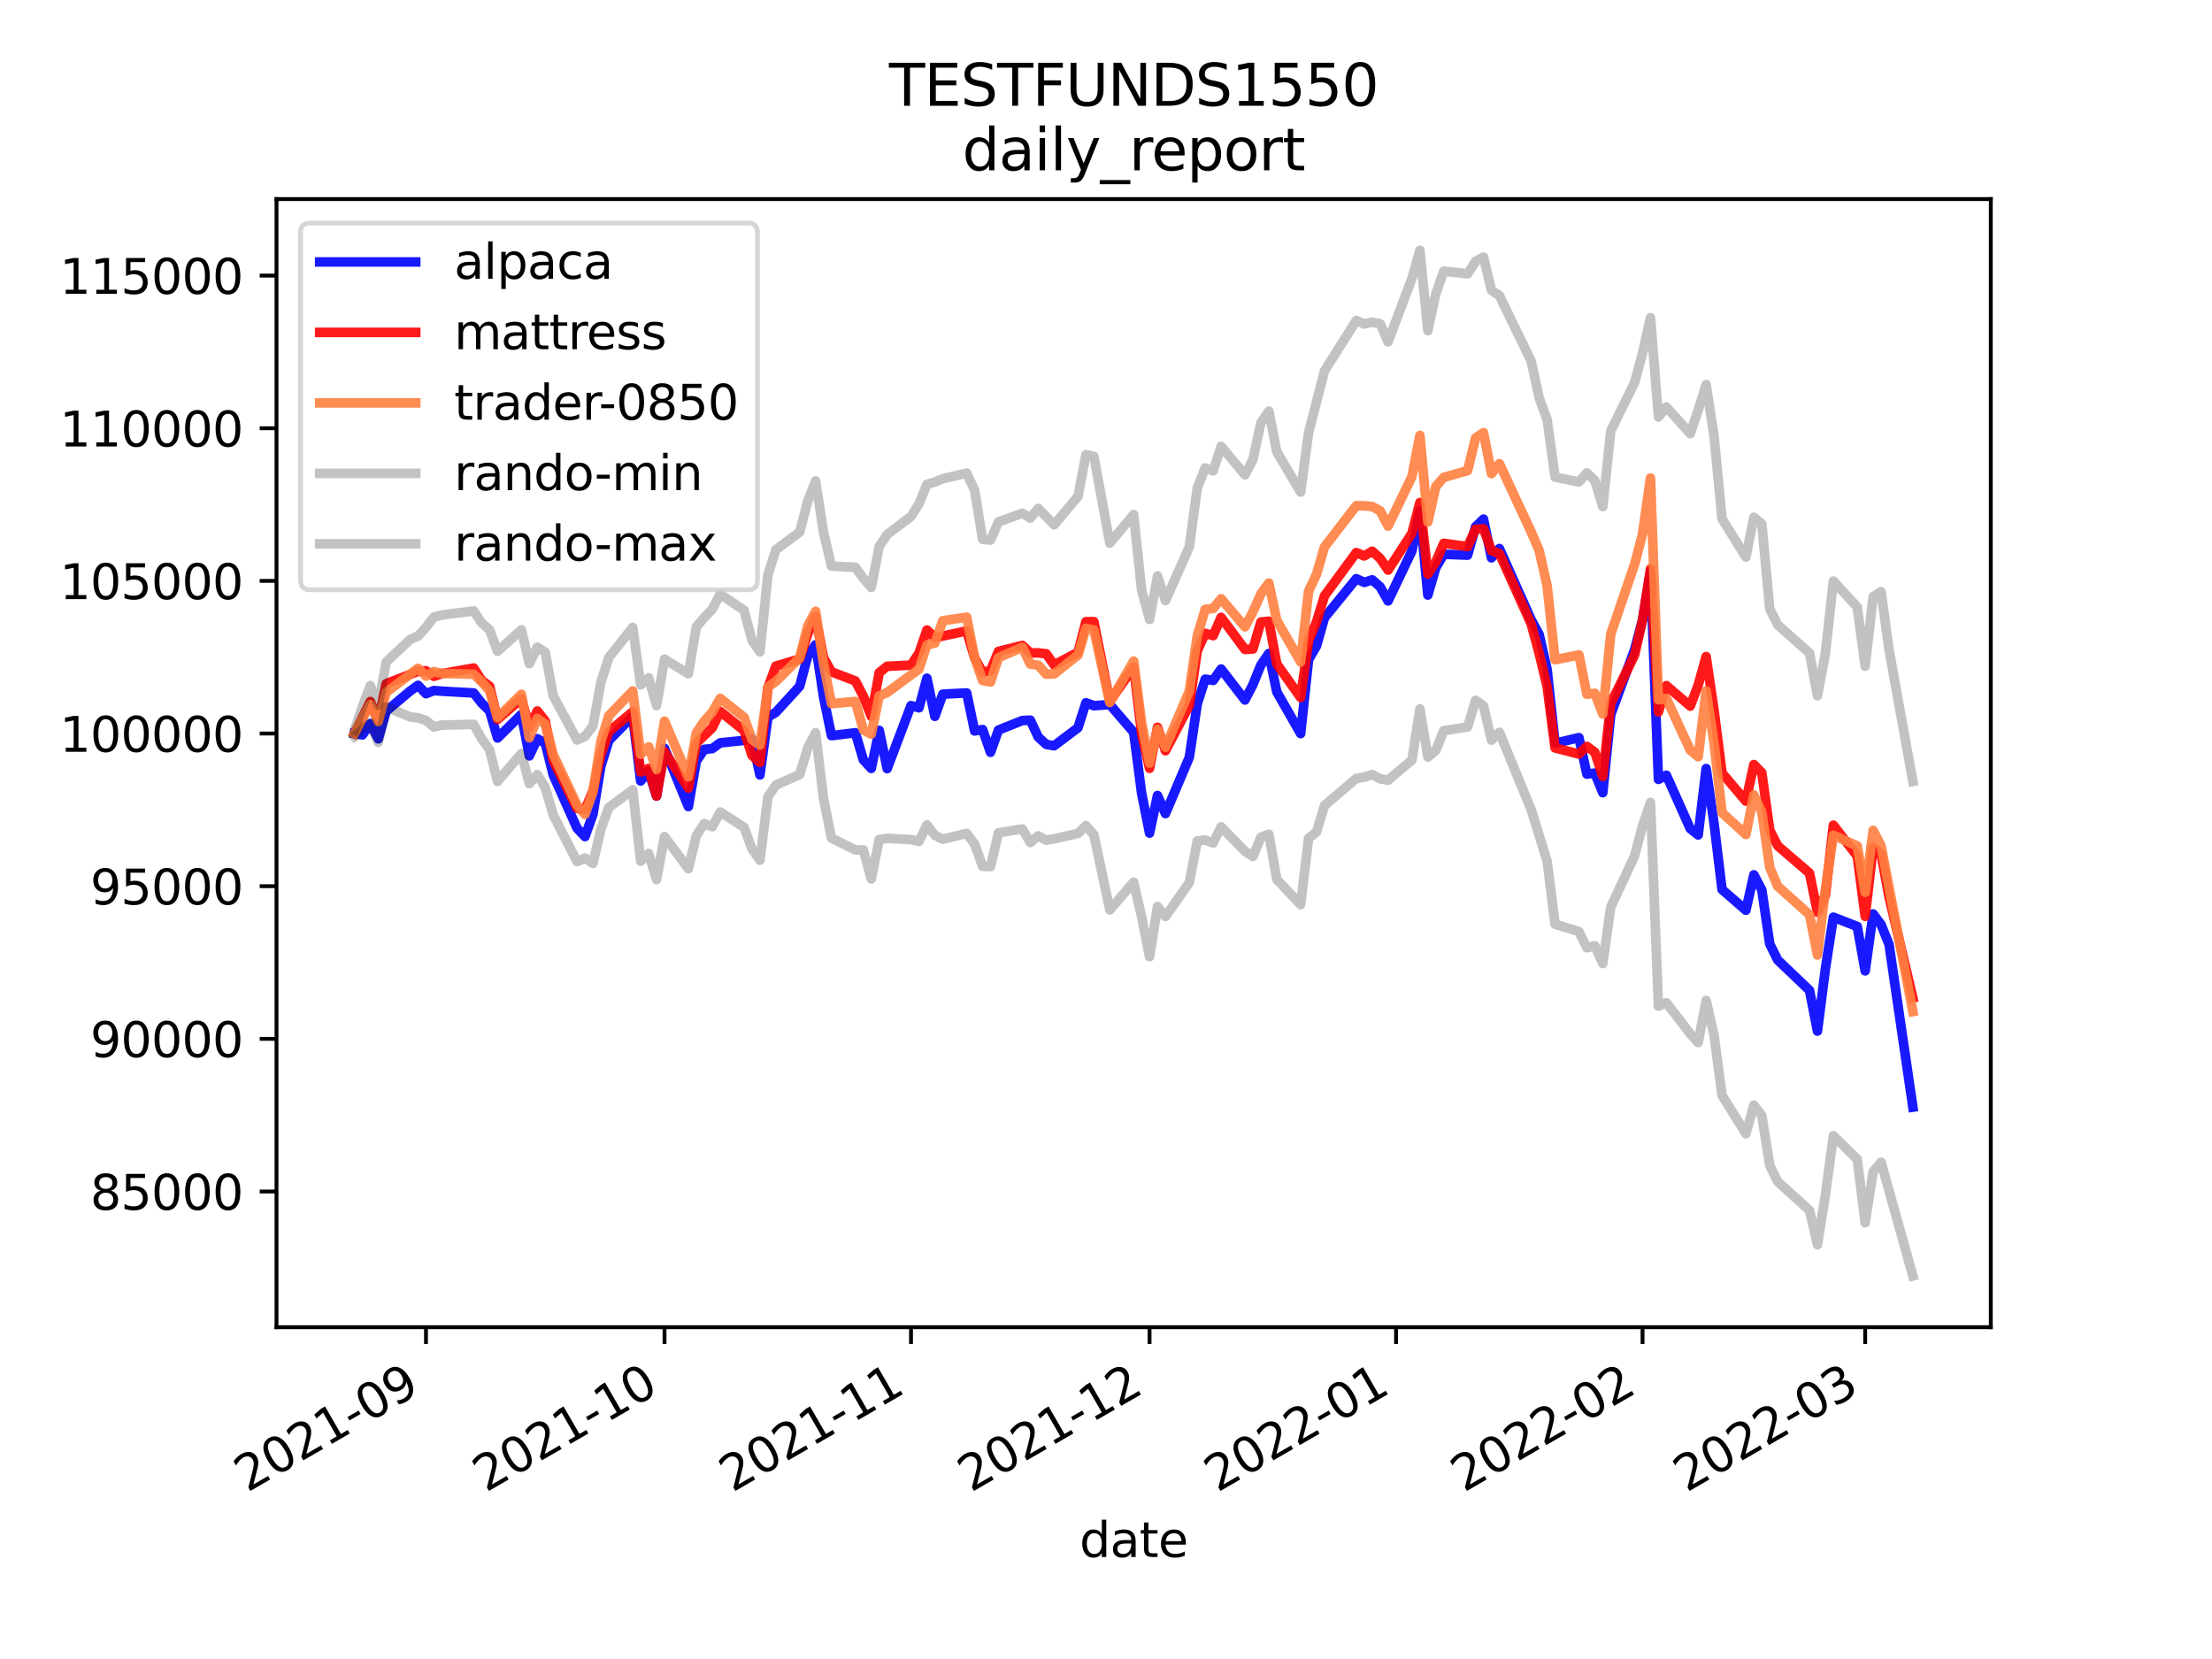 <?xml version="1.0" encoding="utf-8" standalone="no"?>
<!DOCTYPE svg PUBLIC "-//W3C//DTD SVG 1.1//EN"
  "http://www.w3.org/Graphics/SVG/1.1/DTD/svg11.dtd">
<svg height="345.6pt" version="1.1" viewBox="0 0 460.8 345.6" width="460.8pt" xmlns="http://www.w3.org/2000/svg" xmlns:xlink="http://www.w3.org/1999/xlink">
 <defs>
  <style type="text/css">*{stroke-linecap:butt;stroke-linejoin:round;}</style>
 </defs>
 <g id="figure_1">
  <g id="patch_1">
   <path d="M 0 345.6 
L 460.8 345.6 
L 460.8 0 
L 0 0 
z
" style="fill:#ffffff;"/>
  </g>
  <g id="axes_1">
   <g id="patch_2">
    <path d="M 57.6 276.48 
L 414.72 276.48 
L 414.72 41.472 
L 57.6 41.472 
z
" style="fill:#ffffff;"/>
   </g>
   <g id="matplotlib.axis_1">
    <g id="xtick_1">
     <g id="line2d_1">
      <defs>
       <path d="M 0 0 
L 0 3.5 
" id="ma506619562" style="stroke:#000000;stroke-width:0.8;"/>
      </defs>
      <g>
       <use style="stroke:#000000;stroke-width:0.8;" x="88.74" xlink:href="#ma506619562" y="276.48"/>
      </g>
     </g>
     <g id="text_1">
      <!-- 2021-09 -->
      <g transform="translate(51.516 310.952)rotate(-30)scale(0.1 -0.1)">
       <defs>
        <path d="M 1228 531 
L 3431 531 
L 3431 0 
L 469 0 
L 469 531 
Q 828 903 1448 1529 
Q 2069 2156 2228 2338 
Q 2531 2678 2651 2914 
Q 2772 3150 2772 3378 
Q 2772 3750 2511 3984 
Q 2250 4219 1831 4219 
Q 1534 4219 1204 4116 
Q 875 4013 500 3803 
L 500 4441 
Q 881 4594 1212 4672 
Q 1544 4750 1819 4750 
Q 2544 4750 2975 4387 
Q 3406 4025 3406 3419 
Q 3406 3131 3298 2873 
Q 3191 2616 2906 2266 
Q 2828 2175 2409 1742 
Q 1991 1309 1228 531 
z
" id="DejaVuSans-32" transform="scale(0.016)"/>
        <path d="M 2034 4250 
Q 1547 4250 1301 3770 
Q 1056 3291 1056 2328 
Q 1056 1369 1301 889 
Q 1547 409 2034 409 
Q 2525 409 2770 889 
Q 3016 1369 3016 2328 
Q 3016 3291 2770 3770 
Q 2525 4250 2034 4250 
z
M 2034 4750 
Q 2819 4750 3233 4129 
Q 3647 3509 3647 2328 
Q 3647 1150 3233 529 
Q 2819 -91 2034 -91 
Q 1250 -91 836 529 
Q 422 1150 422 2328 
Q 422 3509 836 4129 
Q 1250 4750 2034 4750 
z
" id="DejaVuSans-30" transform="scale(0.016)"/>
        <path d="M 794 531 
L 1825 531 
L 1825 4091 
L 703 3866 
L 703 4441 
L 1819 4666 
L 2450 4666 
L 2450 531 
L 3481 531 
L 3481 0 
L 794 0 
L 794 531 
z
" id="DejaVuSans-31" transform="scale(0.016)"/>
        <path d="M 313 2009 
L 1997 2009 
L 1997 1497 
L 313 1497 
L 313 2009 
z
" id="DejaVuSans-2d" transform="scale(0.016)"/>
        <path d="M 703 97 
L 703 672 
Q 941 559 1184 500 
Q 1428 441 1663 441 
Q 2288 441 2617 861 
Q 2947 1281 2994 2138 
Q 2813 1869 2534 1725 
Q 2256 1581 1919 1581 
Q 1219 1581 811 2004 
Q 403 2428 403 3163 
Q 403 3881 828 4315 
Q 1253 4750 1959 4750 
Q 2769 4750 3195 4129 
Q 3622 3509 3622 2328 
Q 3622 1225 3098 567 
Q 2575 -91 1691 -91 
Q 1453 -91 1209 -44 
Q 966 3 703 97 
z
M 1959 2075 
Q 2384 2075 2632 2365 
Q 2881 2656 2881 3163 
Q 2881 3666 2632 3958 
Q 2384 4250 1959 4250 
Q 1534 4250 1286 3958 
Q 1038 3666 1038 3163 
Q 1038 2656 1286 2365 
Q 1534 2075 1959 2075 
z
" id="DejaVuSans-39" transform="scale(0.016)"/>
       </defs>
       <use xlink:href="#DejaVuSans-32"/>
       <use x="63.623" xlink:href="#DejaVuSans-30"/>
       <use x="127.246" xlink:href="#DejaVuSans-32"/>
       <use x="190.869" xlink:href="#DejaVuSans-31"/>
       <use x="254.492" xlink:href="#DejaVuSans-2d"/>
       <use x="290.576" xlink:href="#DejaVuSans-30"/>
       <use x="354.199" xlink:href="#DejaVuSans-39"/>
      </g>
     </g>
    </g>
    <g id="xtick_2">
     <g id="line2d_2">
      <g>
       <use style="stroke:#000000;stroke-width:0.8;" x="138.432" xlink:href="#ma506619562" y="276.48"/>
      </g>
     </g>
     <g id="text_2">
      <!-- 2021-10 -->
      <g transform="translate(101.208 310.952)rotate(-30)scale(0.1 -0.1)">
       <use xlink:href="#DejaVuSans-32"/>
       <use x="63.623" xlink:href="#DejaVuSans-30"/>
       <use x="127.246" xlink:href="#DejaVuSans-32"/>
       <use x="190.869" xlink:href="#DejaVuSans-31"/>
       <use x="254.492" xlink:href="#DejaVuSans-2d"/>
       <use x="290.576" xlink:href="#DejaVuSans-31"/>
       <use x="354.199" xlink:href="#DejaVuSans-30"/>
      </g>
     </g>
    </g>
    <g id="xtick_3">
     <g id="line2d_3">
      <g>
       <use style="stroke:#000000;stroke-width:0.8;" x="189.781" xlink:href="#ma506619562" y="276.48"/>
      </g>
     </g>
     <g id="text_3">
      <!-- 2021-11 -->
      <g transform="translate(152.556 310.952)rotate(-30)scale(0.1 -0.1)">
       <use xlink:href="#DejaVuSans-32"/>
       <use x="63.623" xlink:href="#DejaVuSans-30"/>
       <use x="127.246" xlink:href="#DejaVuSans-32"/>
       <use x="190.869" xlink:href="#DejaVuSans-31"/>
       <use x="254.492" xlink:href="#DejaVuSans-2d"/>
       <use x="290.576" xlink:href="#DejaVuSans-31"/>
       <use x="354.199" xlink:href="#DejaVuSans-31"/>
      </g>
     </g>
    </g>
    <g id="xtick_4">
     <g id="line2d_4">
      <g>
       <use style="stroke:#000000;stroke-width:0.8;" x="239.473" xlink:href="#ma506619562" y="276.48"/>
      </g>
     </g>
     <g id="text_4">
      <!-- 2021-12 -->
      <g transform="translate(202.248 310.952)rotate(-30)scale(0.1 -0.1)">
       <use xlink:href="#DejaVuSans-32"/>
       <use x="63.623" xlink:href="#DejaVuSans-30"/>
       <use x="127.246" xlink:href="#DejaVuSans-32"/>
       <use x="190.869" xlink:href="#DejaVuSans-31"/>
       <use x="254.492" xlink:href="#DejaVuSans-2d"/>
       <use x="290.576" xlink:href="#DejaVuSans-31"/>
       <use x="354.199" xlink:href="#DejaVuSans-32"/>
      </g>
     </g>
    </g>
    <g id="xtick_5">
     <g id="line2d_5">
      <g>
       <use style="stroke:#000000;stroke-width:0.8;" x="290.821" xlink:href="#ma506619562" y="276.48"/>
      </g>
     </g>
     <g id="text_5">
      <!-- 2022-01 -->
      <g transform="translate(253.596 310.952)rotate(-30)scale(0.1 -0.1)">
       <use xlink:href="#DejaVuSans-32"/>
       <use x="63.623" xlink:href="#DejaVuSans-30"/>
       <use x="127.246" xlink:href="#DejaVuSans-32"/>
       <use x="190.869" xlink:href="#DejaVuSans-32"/>
       <use x="254.492" xlink:href="#DejaVuSans-2d"/>
       <use x="290.576" xlink:href="#DejaVuSans-30"/>
       <use x="354.199" xlink:href="#DejaVuSans-31"/>
      </g>
     </g>
    </g>
    <g id="xtick_6">
     <g id="line2d_6">
      <g>
       <use style="stroke:#000000;stroke-width:0.8;" x="342.17" xlink:href="#ma506619562" y="276.48"/>
      </g>
     </g>
     <g id="text_6">
      <!-- 2022-02 -->
      <g transform="translate(304.945 310.952)rotate(-30)scale(0.1 -0.1)">
       <use xlink:href="#DejaVuSans-32"/>
       <use x="63.623" xlink:href="#DejaVuSans-30"/>
       <use x="127.246" xlink:href="#DejaVuSans-32"/>
       <use x="190.869" xlink:href="#DejaVuSans-32"/>
       <use x="254.492" xlink:href="#DejaVuSans-2d"/>
       <use x="290.576" xlink:href="#DejaVuSans-30"/>
       <use x="354.199" xlink:href="#DejaVuSans-32"/>
      </g>
     </g>
    </g>
    <g id="xtick_7">
     <g id="line2d_7">
      <g>
       <use style="stroke:#000000;stroke-width:0.8;" x="388.549" xlink:href="#ma506619562" y="276.48"/>
      </g>
     </g>
     <g id="text_7">
      <!-- 2022-03 -->
      <g transform="translate(351.324 310.952)rotate(-30)scale(0.1 -0.1)">
       <defs>
        <path d="M 2597 2516 
Q 3050 2419 3304 2112 
Q 3559 1806 3559 1356 
Q 3559 666 3084 287 
Q 2609 -91 1734 -91 
Q 1441 -91 1130 -33 
Q 819 25 488 141 
L 488 750 
Q 750 597 1062 519 
Q 1375 441 1716 441 
Q 2309 441 2620 675 
Q 2931 909 2931 1356 
Q 2931 1769 2642 2001 
Q 2353 2234 1838 2234 
L 1294 2234 
L 1294 2753 
L 1863 2753 
Q 2328 2753 2575 2939 
Q 2822 3125 2822 3475 
Q 2822 3834 2567 4026 
Q 2313 4219 1838 4219 
Q 1578 4219 1281 4162 
Q 984 4106 628 3988 
L 628 4550 
Q 988 4650 1302 4700 
Q 1616 4750 1894 4750 
Q 2613 4750 3031 4423 
Q 3450 4097 3450 3541 
Q 3450 3153 3228 2886 
Q 3006 2619 2597 2516 
z
" id="DejaVuSans-33" transform="scale(0.016)"/>
       </defs>
       <use xlink:href="#DejaVuSans-32"/>
       <use x="63.623" xlink:href="#DejaVuSans-30"/>
       <use x="127.246" xlink:href="#DejaVuSans-32"/>
       <use x="190.869" xlink:href="#DejaVuSans-32"/>
       <use x="254.492" xlink:href="#DejaVuSans-2d"/>
       <use x="290.576" xlink:href="#DejaVuSans-30"/>
       <use x="354.199" xlink:href="#DejaVuSans-33"/>
      </g>
     </g>
    </g>
    <g id="text_8">
     <!-- date -->
     <g transform="translate(224.885 324.351)scale(0.1 -0.1)">
      <defs>
       <path d="M 2906 2969 
L 2906 4863 
L 3481 4863 
L 3481 0 
L 2906 0 
L 2906 525 
Q 2725 213 2448 61 
Q 2172 -91 1784 -91 
Q 1150 -91 751 415 
Q 353 922 353 1747 
Q 353 2572 751 3078 
Q 1150 3584 1784 3584 
Q 2172 3584 2448 3432 
Q 2725 3281 2906 2969 
z
M 947 1747 
Q 947 1113 1208 752 
Q 1469 391 1925 391 
Q 2381 391 2643 752 
Q 2906 1113 2906 1747 
Q 2906 2381 2643 2742 
Q 2381 3103 1925 3103 
Q 1469 3103 1208 2742 
Q 947 2381 947 1747 
z
" id="DejaVuSans-64" transform="scale(0.016)"/>
       <path d="M 2194 1759 
Q 1497 1759 1228 1600 
Q 959 1441 959 1056 
Q 959 750 1161 570 
Q 1363 391 1709 391 
Q 2188 391 2477 730 
Q 2766 1069 2766 1631 
L 2766 1759 
L 2194 1759 
z
M 3341 1997 
L 3341 0 
L 2766 0 
L 2766 531 
Q 2569 213 2275 61 
Q 1981 -91 1556 -91 
Q 1019 -91 701 211 
Q 384 513 384 1019 
Q 384 1609 779 1909 
Q 1175 2209 1959 2209 
L 2766 2209 
L 2766 2266 
Q 2766 2663 2505 2880 
Q 2244 3097 1772 3097 
Q 1472 3097 1187 3025 
Q 903 2953 641 2809 
L 641 3341 
Q 956 3463 1253 3523 
Q 1550 3584 1831 3584 
Q 2591 3584 2966 3190 
Q 3341 2797 3341 1997 
z
" id="DejaVuSans-61" transform="scale(0.016)"/>
       <path d="M 1172 4494 
L 1172 3500 
L 2356 3500 
L 2356 3053 
L 1172 3053 
L 1172 1153 
Q 1172 725 1289 603 
Q 1406 481 1766 481 
L 2356 481 
L 2356 0 
L 1766 0 
Q 1100 0 847 248 
Q 594 497 594 1153 
L 594 3053 
L 172 3053 
L 172 3500 
L 594 3500 
L 594 4494 
L 1172 4494 
z
" id="DejaVuSans-74" transform="scale(0.016)"/>
       <path d="M 3597 1894 
L 3597 1613 
L 953 1613 
Q 991 1019 1311 708 
Q 1631 397 2203 397 
Q 2534 397 2845 478 
Q 3156 559 3463 722 
L 3463 178 
Q 3153 47 2828 -22 
Q 2503 -91 2169 -91 
Q 1331 -91 842 396 
Q 353 884 353 1716 
Q 353 2575 817 3079 
Q 1281 3584 2069 3584 
Q 2775 3584 3186 3129 
Q 3597 2675 3597 1894 
z
M 3022 2063 
Q 3016 2534 2758 2815 
Q 2500 3097 2075 3097 
Q 1594 3097 1305 2825 
Q 1016 2553 972 2059 
L 3022 2063 
z
" id="DejaVuSans-65" transform="scale(0.016)"/>
      </defs>
      <use xlink:href="#DejaVuSans-64"/>
      <use x="63.477" xlink:href="#DejaVuSans-61"/>
      <use x="124.756" xlink:href="#DejaVuSans-74"/>
      <use x="163.965" xlink:href="#DejaVuSans-65"/>
     </g>
    </g>
   </g>
   <g id="matplotlib.axis_2">
    <g id="ytick_1">
     <g id="line2d_8">
      <defs>
       <path d="M 0 0 
L -3.5 0 
" id="m18da04a2a8" style="stroke:#000000;stroke-width:0.8;"/>
      </defs>
      <g>
       <use style="stroke:#000000;stroke-width:0.8;" x="57.6" xlink:href="#m18da04a2a8" y="248.211"/>
      </g>
     </g>
     <g id="text_9">
      <!-- 85000 -->
      <g transform="translate(18.788 252.011)scale(0.1 -0.1)">
       <defs>
        <path d="M 2034 2216 
Q 1584 2216 1326 1975 
Q 1069 1734 1069 1313 
Q 1069 891 1326 650 
Q 1584 409 2034 409 
Q 2484 409 2743 651 
Q 3003 894 3003 1313 
Q 3003 1734 2745 1975 
Q 2488 2216 2034 2216 
z
M 1403 2484 
Q 997 2584 770 2862 
Q 544 3141 544 3541 
Q 544 4100 942 4425 
Q 1341 4750 2034 4750 
Q 2731 4750 3128 4425 
Q 3525 4100 3525 3541 
Q 3525 3141 3298 2862 
Q 3072 2584 2669 2484 
Q 3125 2378 3379 2068 
Q 3634 1759 3634 1313 
Q 3634 634 3220 271 
Q 2806 -91 2034 -91 
Q 1263 -91 848 271 
Q 434 634 434 1313 
Q 434 1759 690 2068 
Q 947 2378 1403 2484 
z
M 1172 3481 
Q 1172 3119 1398 2916 
Q 1625 2713 2034 2713 
Q 2441 2713 2670 2916 
Q 2900 3119 2900 3481 
Q 2900 3844 2670 4047 
Q 2441 4250 2034 4250 
Q 1625 4250 1398 4047 
Q 1172 3844 1172 3481 
z
" id="DejaVuSans-38" transform="scale(0.016)"/>
        <path d="M 691 4666 
L 3169 4666 
L 3169 4134 
L 1269 4134 
L 1269 2991 
Q 1406 3038 1543 3061 
Q 1681 3084 1819 3084 
Q 2600 3084 3056 2656 
Q 3513 2228 3513 1497 
Q 3513 744 3044 326 
Q 2575 -91 1722 -91 
Q 1428 -91 1123 -41 
Q 819 9 494 109 
L 494 744 
Q 775 591 1075 516 
Q 1375 441 1709 441 
Q 2250 441 2565 725 
Q 2881 1009 2881 1497 
Q 2881 1984 2565 2268 
Q 2250 2553 1709 2553 
Q 1456 2553 1204 2497 
Q 953 2441 691 2322 
L 691 4666 
z
" id="DejaVuSans-35" transform="scale(0.016)"/>
       </defs>
       <use xlink:href="#DejaVuSans-38"/>
       <use x="63.623" xlink:href="#DejaVuSans-35"/>
       <use x="127.246" xlink:href="#DejaVuSans-30"/>
       <use x="190.869" xlink:href="#DejaVuSans-30"/>
       <use x="254.492" xlink:href="#DejaVuSans-30"/>
      </g>
     </g>
    </g>
    <g id="ytick_2">
     <g id="line2d_9">
      <g>
       <use style="stroke:#000000;stroke-width:0.8;" x="57.6" xlink:href="#m18da04a2a8" y="216.411"/>
      </g>
     </g>
     <g id="text_10">
      <!-- 90000 -->
      <g transform="translate(18.788 220.21)scale(0.1 -0.1)">
       <use xlink:href="#DejaVuSans-39"/>
       <use x="63.623" xlink:href="#DejaVuSans-30"/>
       <use x="127.246" xlink:href="#DejaVuSans-30"/>
       <use x="190.869" xlink:href="#DejaVuSans-30"/>
       <use x="254.492" xlink:href="#DejaVuSans-30"/>
      </g>
     </g>
    </g>
    <g id="ytick_3">
     <g id="line2d_10">
      <g>
       <use style="stroke:#000000;stroke-width:0.8;" x="57.6" xlink:href="#m18da04a2a8" y="184.611"/>
      </g>
     </g>
     <g id="text_11">
      <!-- 95000 -->
      <g transform="translate(18.788 188.41)scale(0.1 -0.1)">
       <use xlink:href="#DejaVuSans-39"/>
       <use x="63.623" xlink:href="#DejaVuSans-35"/>
       <use x="127.246" xlink:href="#DejaVuSans-30"/>
       <use x="190.869" xlink:href="#DejaVuSans-30"/>
       <use x="254.492" xlink:href="#DejaVuSans-30"/>
      </g>
     </g>
    </g>
    <g id="ytick_4">
     <g id="line2d_11">
      <g>
       <use style="stroke:#000000;stroke-width:0.8;" x="57.6" xlink:href="#m18da04a2a8" y="152.81"/>
      </g>
     </g>
     <g id="text_12">
      <!-- 100000 -->
      <g transform="translate(12.425 156.61)scale(0.1 -0.1)">
       <use xlink:href="#DejaVuSans-31"/>
       <use x="63.623" xlink:href="#DejaVuSans-30"/>
       <use x="127.246" xlink:href="#DejaVuSans-30"/>
       <use x="190.869" xlink:href="#DejaVuSans-30"/>
       <use x="254.492" xlink:href="#DejaVuSans-30"/>
       <use x="318.115" xlink:href="#DejaVuSans-30"/>
      </g>
     </g>
    </g>
    <g id="ytick_5">
     <g id="line2d_12">
      <g>
       <use style="stroke:#000000;stroke-width:0.8;" x="57.6" xlink:href="#m18da04a2a8" y="121.01"/>
      </g>
     </g>
     <g id="text_13">
      <!-- 105000 -->
      <g transform="translate(12.425 124.809)scale(0.1 -0.1)">
       <use xlink:href="#DejaVuSans-31"/>
       <use x="63.623" xlink:href="#DejaVuSans-30"/>
       <use x="127.246" xlink:href="#DejaVuSans-35"/>
       <use x="190.869" xlink:href="#DejaVuSans-30"/>
       <use x="254.492" xlink:href="#DejaVuSans-30"/>
       <use x="318.115" xlink:href="#DejaVuSans-30"/>
      </g>
     </g>
    </g>
    <g id="ytick_6">
     <g id="line2d_13">
      <g>
       <use style="stroke:#000000;stroke-width:0.8;" x="57.6" xlink:href="#m18da04a2a8" y="89.21"/>
      </g>
     </g>
     <g id="text_14">
      <!-- 110000 -->
      <g transform="translate(12.425 93.009)scale(0.1 -0.1)">
       <use xlink:href="#DejaVuSans-31"/>
       <use x="63.623" xlink:href="#DejaVuSans-31"/>
       <use x="127.246" xlink:href="#DejaVuSans-30"/>
       <use x="190.869" xlink:href="#DejaVuSans-30"/>
       <use x="254.492" xlink:href="#DejaVuSans-30"/>
       <use x="318.115" xlink:href="#DejaVuSans-30"/>
      </g>
     </g>
    </g>
    <g id="ytick_7">
     <g id="line2d_14">
      <g>
       <use style="stroke:#000000;stroke-width:0.8;" x="57.6" xlink:href="#m18da04a2a8" y="57.41"/>
      </g>
     </g>
     <g id="text_15">
      <!-- 115000 -->
      <g transform="translate(12.425 61.209)scale(0.1 -0.1)">
       <use xlink:href="#DejaVuSans-31"/>
       <use x="63.623" xlink:href="#DejaVuSans-31"/>
       <use x="127.246" xlink:href="#DejaVuSans-35"/>
       <use x="190.869" xlink:href="#DejaVuSans-30"/>
       <use x="254.492" xlink:href="#DejaVuSans-30"/>
       <use x="318.115" xlink:href="#DejaVuSans-30"/>
      </g>
     </g>
    </g>
   </g>
   <g id="line2d_15">
    <path clip-path="url(#pc2b1d81e45)" d="M 73.833 152.81 
L 75.489 153.092 
L 77.146 150.774 
L 78.802 153.913 
L 80.458 148.132 
L 85.428 143.956 
L 87.084 142.767 
L 88.74 144.503 
L 90.397 143.857 
L 92.053 143.988 
L 98.679 144.362 
L 100.335 146.47 
L 101.992 148.077 
L 103.648 153.735 
L 108.617 148.829 
L 110.274 157.466 
L 111.93 153.888 
L 113.586 154.819 
L 115.243 161.427 
L 120.212 172.54 
L 121.868 174.279 
L 123.525 169.618 
L 125.181 159.595 
L 126.838 154.24 
L 131.807 149.186 
L 133.463 162.691 
L 135.12 160.645 
L 136.776 165.831 
L 138.432 155.912 
L 143.402 168.025 
L 145.058 158.551 
L 146.714 156.102 
L 148.371 155.949 
L 150.027 154.75 
L 154.996 154.244 
L 156.653 153.874 
L 158.309 161.431 
L 159.966 149.387 
L 161.622 148.388 
L 166.591 142.955 
L 168.248 136.723 
L 169.904 134.313 
L 171.56 145.194 
L 173.217 153.247 
L 178.186 152.649 
L 179.842 158.269 
L 181.499 160.074 
L 183.155 152.143 
L 184.812 160.121 
L 189.781 146.993 
L 191.437 147.446 
L 193.094 141.287 
L 194.75 149.23 
L 196.406 144.609 
L 201.376 144.352 
L 203.032 152.27 
L 204.688 151.976 
L 206.345 156.723 
L 208.001 152.081 
L 212.97 150.103 
L 214.627 150.02 
L 216.283 153.541 
L 217.94 155.066 
L 219.596 155.355 
L 224.565 151.595 
L 226.222 146.396 
L 227.878 147.012 
L 231.191 146.778 
L 236.16 152.543 
L 237.816 165.231 
L 239.473 173.547 
L 241.129 165.723 
L 242.786 169.491 
L 247.755 157.769 
L 249.411 146.626 
L 251.068 141.481 
L 252.724 141.746 
L 254.38 139.371 
L 259.35 145.818 
L 261.006 142.632 
L 262.662 138.547 
L 264.319 136.131 
L 265.975 144.126 
L 270.944 152.821 
L 272.601 137.412 
L 274.257 134.556 
L 275.914 128.69 
L 282.539 120.552 
L 284.196 121.327 
L 285.852 120.789 
L 287.508 122.249 
L 289.165 125.182 
L 294.134 114.757 
L 295.79 106.371 
L 297.447 123.964 
L 299.103 118.268 
L 300.76 115.459 
L 305.729 115.648 
L 307.385 109.739 
L 309.042 108.142 
L 310.698 116.203 
L 312.354 114.273 
L 318.98 129.124 
L 320.636 132.166 
L 322.293 139.448 
L 323.949 154.834 
L 328.918 153.663 
L 330.575 161.259 
L 332.231 161.053 
L 333.888 165.138 
L 335.544 148.878 
L 340.513 135.338 
L 342.17 129.115 
L 343.826 119.157 
L 345.482 162.36 
L 347.139 161.496 
L 352.108 172.625 
L 353.764 173.94 
L 355.421 160.104 
L 357.077 171.63 
L 358.734 185.309 
L 363.703 189.621 
L 365.359 182.242 
L 367.016 185.384 
L 368.672 196.642 
L 370.328 199.986 
L 376.954 206.31 
L 378.61 214.793 
L 380.267 201.798 
L 381.923 191.067 
L 386.892 192.998 
L 388.549 202.249 
L 390.205 190.396 
L 391.862 192.607 
L 393.518 196.719 
L 398.487 230.635 
L 398.487 230.635 
" style="fill:none;stroke:#0000ff;stroke-linecap:square;stroke-opacity:0.9;stroke-width:2;"/>
   </g>
   <g id="line2d_16">
    <path clip-path="url(#pc2b1d81e45)" d="M 73.833 152.81 
L 77.146 146.137 
L 78.802 150.152 
L 80.458 142.419 
L 87.084 139.852 
L 88.74 139.729 
L 90.397 140.886 
L 92.053 140.336 
L 98.679 139.159 
L 100.335 141.735 
L 101.992 142.97 
L 103.648 149.859 
L 108.617 145.538 
L 110.274 151.448 
L 111.93 148.11 
L 113.586 150.221 
L 115.243 158.439 
L 120.212 168.393 
L 121.868 168.654 
L 123.525 164.761 
L 125.181 157.2 
L 126.838 152.42 
L 131.807 148.269 
L 133.463 160.828 
L 135.12 160.073 
L 136.776 165.822 
L 138.432 156.604 
L 143.402 164.172 
L 145.058 154.812 
L 148.371 151.623 
L 150.027 148.199 
L 154.996 152.196 
L 156.653 157.365 
L 158.309 158.836 
L 159.966 143.254 
L 161.622 138.758 
L 166.591 137.279 
L 168.248 132.132 
L 169.904 128.423 
L 171.56 137.012 
L 173.217 139.963 
L 178.186 141.85 
L 179.842 145.023 
L 181.499 149.215 
L 183.155 140.13 
L 184.812 138.802 
L 189.781 138.554 
L 191.437 136.084 
L 193.094 131.235 
L 194.75 132.847 
L 201.376 131.434 
L 203.032 137.056 
L 204.688 140.04 
L 206.345 139.711 
L 208.001 135.699 
L 212.97 134.45 
L 214.627 136.01 
L 216.283 136.005 
L 217.94 136.185 
L 219.596 138.504 
L 224.565 135.894 
L 226.222 129.497 
L 227.878 129.497 
L 231.191 146.117 
L 236.16 138.994 
L 237.816 152.765 
L 239.473 160.062 
L 241.129 151.515 
L 242.786 156.392 
L 247.755 146.944 
L 249.411 135.615 
L 251.068 131.932 
L 252.724 132.419 
L 254.38 128.608 
L 259.35 135.287 
L 261.006 135.194 
L 262.662 129.583 
L 264.319 129.405 
L 265.975 138.312 
L 270.944 145.311 
L 272.601 133.453 
L 274.257 129.546 
L 275.914 124.132 
L 282.539 115.112 
L 284.196 115.812 
L 285.852 114.831 
L 287.508 116.33 
L 289.165 118.754 
L 294.134 111.097 
L 295.79 104.691 
L 297.447 119.594 
L 299.103 117.047 
L 300.76 113.187 
L 305.729 113.856 
L 307.385 110.241 
L 309.042 110.162 
L 310.698 114.694 
L 312.354 115.309 
L 318.98 129.999 
L 320.636 136.123 
L 322.293 143.062 
L 323.949 155.805 
L 328.918 157.086 
L 330.575 155.486 
L 332.231 156.699 
L 333.888 161.727 
L 335.544 146.566 
L 340.513 136.464 
L 342.17 129.098 
L 343.826 118.514 
L 345.482 148.317 
L 347.139 142.83 
L 352.108 147.095 
L 353.764 142.723 
L 355.421 136.777 
L 357.077 148.059 
L 358.734 161.034 
L 363.703 166.892 
L 365.359 159.273 
L 367.016 160.976 
L 368.672 172.948 
L 370.328 176.191 
L 376.954 181.891 
L 378.61 190.022 
L 380.267 186.442 
L 381.923 171.902 
L 386.892 178.335 
L 388.549 190.897 
L 390.205 176.614 
L 391.862 177.918 
L 393.518 186.836 
L 398.487 207.89 
L 398.487 207.89 
" style="fill:none;stroke:#ff0000;stroke-linecap:square;stroke-opacity:0.9;stroke-width:2;"/>
   </g>
   <g id="line2d_17">
    <path clip-path="url(#pc2b1d81e45)" d="M 73.833 152.81 
L 75.489 149.611 
L 77.146 146.774 
L 78.802 150.314 
L 80.458 144.231 
L 87.084 139.211 
L 88.74 140.838 
L 90.397 139.904 
L 92.053 140.293 
L 98.679 140.453 
L 100.335 142.023 
L 101.992 143.912 
L 103.648 149.501 
L 108.617 144.627 
L 110.274 153.703 
L 111.93 149.662 
L 113.586 150.864 
L 115.243 157.189 
L 120.212 167.746 
L 121.868 169.66 
L 123.525 164.961 
L 125.181 154.436 
L 126.838 149.095 
L 131.807 143.938 
L 133.463 157.135 
L 135.12 155.576 
L 136.776 160.27 
L 138.432 150.233 
L 143.402 161.829 
L 145.058 152.659 
L 146.714 150.227 
L 148.371 148.378 
L 150.027 145.485 
L 154.996 149.41 
L 156.653 154.086 
L 158.309 155.232 
L 159.966 143.122 
L 161.622 141.964 
L 166.591 137.02 
L 168.248 130.431 
L 169.904 127.352 
L 171.56 138.333 
L 173.217 146.586 
L 178.186 146.133 
L 179.842 152.04 
L 181.499 152.939 
L 183.155 144.977 
L 184.812 144.268 
L 191.437 139.378 
L 193.094 134.355 
L 194.75 133.961 
L 196.406 129.311 
L 201.376 128.568 
L 203.032 136.99 
L 204.688 141.759 
L 206.345 142.071 
L 208.001 137 
L 212.97 134.853 
L 214.627 138.33 
L 216.283 138.568 
L 217.94 140.431 
L 219.596 140.398 
L 224.565 136.459 
L 226.222 130.899 
L 227.878 131.227 
L 231.191 146.335 
L 236.16 137.72 
L 237.816 150.578 
L 239.473 158.971 
L 241.129 151.932 
L 242.786 155.65 
L 247.755 143.946 
L 249.411 132.479 
L 251.068 126.946 
L 252.724 126.758 
L 254.38 124.733 
L 259.35 130.579 
L 261.006 127.454 
L 262.662 123.722 
L 264.319 121.465 
L 265.975 129.23 
L 270.944 137.889 
L 272.601 123.127 
L 274.257 119.635 
L 275.914 113.942 
L 282.539 105.347 
L 284.196 105.368 
L 285.852 105.515 
L 287.508 106.419 
L 289.165 109.584 
L 294.134 99.283 
L 295.79 90.706 
L 297.447 108.734 
L 299.103 101.361 
L 300.76 99.447 
L 305.729 98.03 
L 307.385 91.252 
L 309.042 90.129 
L 310.698 98.661 
L 312.354 96.592 
L 318.98 110.828 
L 320.636 114.674 
L 322.293 122.039 
L 323.949 137.437 
L 328.918 136.432 
L 330.575 144.634 
L 332.231 144.431 
L 333.888 148.733 
L 335.544 132.106 
L 340.513 117.569 
L 342.17 111.255 
L 343.826 99.579 
L 345.482 145.764 
L 347.139 145.488 
L 352.108 156.273 
L 353.764 157.644 
L 355.421 143.914 
L 357.077 154.846 
L 358.734 169.303 
L 363.703 173.839 
L 365.359 165.613 
L 367.016 169.166 
L 368.672 180.701 
L 370.328 184.624 
L 376.954 190.546 
L 378.61 198.941 
L 380.267 185.193 
L 381.923 173.999 
L 386.892 176.226 
L 388.549 185.879 
L 390.205 172.987 
L 391.862 176.216 
L 398.487 210.723 
L 398.487 210.723 
" style="fill:none;stroke:#ff8040;stroke-linecap:square;stroke-opacity:0.9;stroke-width:2;"/>
   </g>
   <g id="line2d_18">
    <path clip-path="url(#pc2b1d81e45)" d="M 73.833 153.446 
L 77.146 150.536 
L 78.802 154.655 
L 80.458 147.274 
L 85.428 149.336 
L 87.084 149.539 
L 88.74 150.07 
L 90.397 151.451 
L 92.053 151.045 
L 98.679 150.896 
L 100.335 153.885 
L 101.992 156.205 
L 103.648 162.779 
L 108.617 156.964 
L 110.274 163.246 
L 111.93 161.365 
L 113.586 164.06 
L 115.243 169.765 
L 120.212 179.489 
L 121.868 178.739 
L 123.525 179.854 
L 125.181 172.735 
L 126.838 168.196 
L 131.807 164.532 
L 133.463 179.405 
L 135.12 177.789 
L 136.776 183.23 
L 138.432 174.28 
L 143.402 180.955 
L 145.058 174.078 
L 146.714 171.566 
L 148.371 172.233 
L 150.027 169.159 
L 154.996 172.337 
L 156.653 176.854 
L 158.309 179.19 
L 159.966 166.034 
L 161.622 163.548 
L 166.591 161.349 
L 168.248 155.859 
L 169.904 152.641 
L 171.56 166.404 
L 173.217 174.577 
L 178.186 177.065 
L 179.842 177.036 
L 181.499 183.102 
L 183.155 174.89 
L 184.812 174.636 
L 189.781 174.903 
L 191.437 175.272 
L 193.094 171.858 
L 194.75 174.006 
L 196.406 174.822 
L 201.376 173.612 
L 203.032 175.87 
L 204.688 180.469 
L 206.345 180.537 
L 208.001 173.485 
L 212.97 172.685 
L 214.627 175.51 
L 216.283 174.133 
L 217.94 175.015 
L 219.596 174.74 
L 224.565 173.612 
L 226.222 172.007 
L 227.878 173.909 
L 231.191 189.548 
L 236.16 183.761 
L 237.816 190.965 
L 239.473 199.302 
L 241.129 188.846 
L 242.786 190.931 
L 247.755 183.846 
L 249.411 175.199 
L 251.068 175 
L 252.724 175.601 
L 254.38 172.253 
L 259.35 177.33 
L 261.006 178.412 
L 262.662 174.419 
L 264.319 173.783 
L 265.975 183.184 
L 270.944 188.458 
L 272.601 174.629 
L 274.257 173.304 
L 275.914 167.81 
L 282.539 162.172 
L 284.196 161.903 
L 285.852 161.343 
L 287.508 162.235 
L 289.165 162.525 
L 294.134 158.332 
L 295.79 147.679 
L 297.447 157.702 
L 299.103 156.326 
L 300.76 152.213 
L 305.729 151.437 
L 307.385 145.89 
L 309.042 147.052 
L 310.698 154.19 
L 312.354 152.556 
L 318.98 168.685 
L 322.293 179.405 
L 323.949 192.534 
L 328.918 194.055 
L 330.575 197.441 
L 332.231 197.009 
L 333.888 200.724 
L 335.544 188.982 
L 340.513 178.3 
L 342.17 172.03 
L 343.826 167.167 
L 345.482 209.61 
L 347.139 208.893 
L 352.108 215.347 
L 353.764 217.186 
L 355.421 208.405 
L 357.077 215.74 
L 358.734 228.191 
L 363.703 236.17 
L 365.359 230.224 
L 367.016 232.386 
L 368.672 242.771 
L 370.328 246.144 
L 376.954 252.15 
L 378.61 259.307 
L 380.267 248.901 
L 381.923 236.597 
L 386.892 241.475 
L 388.549 254.717 
L 390.205 244.09 
L 391.862 242.108 
L 398.487 265.798 
L 398.487 265.798 
" style="fill:none;stroke:#0d0d0d;stroke-linecap:square;stroke-opacity:0.25;stroke-width:2;"/>
   </g>
   <g id="line2d_19">
    <path clip-path="url(#pc2b1d81e45)" d="M 73.833 152.174 
L 75.489 147.221 
L 77.146 142.809 
L 78.802 146.93 
L 80.458 137.898 
L 85.428 133.227 
L 87.084 132.494 
L 88.74 130.685 
L 90.397 128.538 
L 92.053 128.103 
L 98.679 127.269 
L 100.335 129.754 
L 101.992 131.226 
L 103.648 135.673 
L 108.617 131.198 
L 110.274 138.25 
L 111.93 134.833 
L 113.586 135.872 
L 115.243 144.954 
L 120.212 154.158 
L 121.868 153.399 
L 123.525 151.208 
L 125.181 142.118 
L 126.838 136.961 
L 131.807 130.69 
L 133.463 142.675 
L 135.12 141.188 
L 136.776 146.991 
L 138.432 137.324 
L 143.402 140.351 
L 145.058 130.598 
L 146.714 128.637 
L 148.371 126.909 
L 150.027 123.799 
L 154.996 127.12 
L 156.653 133.397 
L 158.309 135.794 
L 159.966 119.784 
L 161.622 114.531 
L 166.591 110.838 
L 168.248 104.45 
L 169.904 100.195 
L 171.56 110.946 
L 173.217 117.926 
L 178.186 118.175 
L 179.842 120.463 
L 181.499 122.357 
L 183.155 113.827 
L 184.812 111.356 
L 189.781 107.59 
L 191.437 104.972 
L 193.094 100.894 
L 194.75 100.409 
L 196.406 99.716 
L 201.376 98.571 
L 203.032 102.119 
L 204.688 112.347 
L 206.345 112.511 
L 208.001 108.723 
L 212.97 106.912 
L 214.627 107.934 
L 216.283 105.921 
L 219.596 109.319 
L 224.565 103.423 
L 226.222 94.714 
L 227.878 95.075 
L 231.191 113.136 
L 236.16 107.195 
L 237.816 122.944 
L 239.473 129.039 
L 241.129 119.991 
L 242.786 125.106 
L 247.755 113.925 
L 249.411 101.66 
L 251.068 97.487 
L 252.724 98.091 
L 254.38 92.99 
L 259.35 98.907 
L 261.006 95.758 
L 262.662 88.085 
L 264.319 85.648 
L 265.975 94.11 
L 270.944 102.507 
L 272.601 90.128 
L 275.914 77.275 
L 282.539 66.757 
L 284.196 67.497 
L 285.852 67.106 
L 287.508 67.436 
L 289.165 71.218 
L 294.134 57.979 
L 295.79 52.154 
L 297.447 68.887 
L 299.103 61.199 
L 300.76 56.502 
L 305.729 57.033 
L 307.385 54.442 
L 309.042 53.552 
L 310.698 60.482 
L 312.354 61.573 
L 318.98 75.26 
L 320.636 82.873 
L 322.293 87.411 
L 323.949 99.389 
L 328.918 100.395 
L 330.575 98.502 
L 332.231 100.108 
L 333.888 105.533 
L 335.544 89.772 
L 340.513 79.702 
L 342.17 73.58 
L 343.826 66.183 
L 345.482 86.872 
L 347.139 84.794 
L 352.108 90.336 
L 353.764 85.43 
L 355.421 80.117 
L 357.077 90.954 
L 358.734 108.088 
L 363.703 116.053 
L 365.359 107.765 
L 367.016 109.151 
L 368.672 126.836 
L 370.328 130.169 
L 376.954 136.043 
L 378.61 144.925 
L 380.267 136.091 
L 381.923 121.039 
L 386.892 126.455 
L 388.549 138.787 
L 390.205 124.312 
L 391.862 123.248 
L 393.518 135.34 
L 398.487 162.781 
L 398.487 162.781 
" style="fill:none;stroke:#0d0d0d;stroke-linecap:square;stroke-opacity:0.25;stroke-width:2;"/>
   </g>
   <g id="patch_3">
    <path d="M 57.6 276.48 
L 57.6 41.472 
" style="fill:none;stroke:#000000;stroke-linecap:square;stroke-linejoin:miter;stroke-width:0.8;"/>
   </g>
   <g id="patch_4">
    <path d="M 414.72 276.48 
L 414.72 41.472 
" style="fill:none;stroke:#000000;stroke-linecap:square;stroke-linejoin:miter;stroke-width:0.8;"/>
   </g>
   <g id="patch_5">
    <path d="M 57.6 276.48 
L 414.72 276.48 
" style="fill:none;stroke:#000000;stroke-linecap:square;stroke-linejoin:miter;stroke-width:0.8;"/>
   </g>
   <g id="patch_6">
    <path d="M 57.6 41.472 
L 414.72 41.472 
" style="fill:none;stroke:#000000;stroke-linecap:square;stroke-linejoin:miter;stroke-width:0.8;"/>
   </g>
   <g id="text_16">
    <!-- TESTFUNDS1550 -->
    <g transform="translate(185.2 22.035)scale(0.12 -0.12)">
     <defs>
      <path d="M -19 4666 
L 3928 4666 
L 3928 4134 
L 2272 4134 
L 2272 0 
L 1638 0 
L 1638 4134 
L -19 4134 
L -19 4666 
z
" id="DejaVuSans-54" transform="scale(0.016)"/>
      <path d="M 628 4666 
L 3578 4666 
L 3578 4134 
L 1259 4134 
L 1259 2753 
L 3481 2753 
L 3481 2222 
L 1259 2222 
L 1259 531 
L 3634 531 
L 3634 0 
L 628 0 
L 628 4666 
z
" id="DejaVuSans-45" transform="scale(0.016)"/>
      <path d="M 3425 4513 
L 3425 3897 
Q 3066 4069 2747 4153 
Q 2428 4238 2131 4238 
Q 1616 4238 1336 4038 
Q 1056 3838 1056 3469 
Q 1056 3159 1242 3001 
Q 1428 2844 1947 2747 
L 2328 2669 
Q 3034 2534 3370 2195 
Q 3706 1856 3706 1288 
Q 3706 609 3251 259 
Q 2797 -91 1919 -91 
Q 1588 -91 1214 -16 
Q 841 59 441 206 
L 441 856 
Q 825 641 1194 531 
Q 1563 422 1919 422 
Q 2459 422 2753 634 
Q 3047 847 3047 1241 
Q 3047 1584 2836 1778 
Q 2625 1972 2144 2069 
L 1759 2144 
Q 1053 2284 737 2584 
Q 422 2884 422 3419 
Q 422 4038 858 4394 
Q 1294 4750 2059 4750 
Q 2388 4750 2728 4690 
Q 3069 4631 3425 4513 
z
" id="DejaVuSans-53" transform="scale(0.016)"/>
      <path d="M 628 4666 
L 3309 4666 
L 3309 4134 
L 1259 4134 
L 1259 2759 
L 3109 2759 
L 3109 2228 
L 1259 2228 
L 1259 0 
L 628 0 
L 628 4666 
z
" id="DejaVuSans-46" transform="scale(0.016)"/>
      <path d="M 556 4666 
L 1191 4666 
L 1191 1831 
Q 1191 1081 1462 751 
Q 1734 422 2344 422 
Q 2950 422 3222 751 
Q 3494 1081 3494 1831 
L 3494 4666 
L 4128 4666 
L 4128 1753 
Q 4128 841 3676 375 
Q 3225 -91 2344 -91 
Q 1459 -91 1007 375 
Q 556 841 556 1753 
L 556 4666 
z
" id="DejaVuSans-55" transform="scale(0.016)"/>
      <path d="M 628 4666 
L 1478 4666 
L 3547 763 
L 3547 4666 
L 4159 4666 
L 4159 0 
L 3309 0 
L 1241 3903 
L 1241 0 
L 628 0 
L 628 4666 
z
" id="DejaVuSans-4e" transform="scale(0.016)"/>
      <path d="M 1259 4147 
L 1259 519 
L 2022 519 
Q 2988 519 3436 956 
Q 3884 1394 3884 2338 
Q 3884 3275 3436 3711 
Q 2988 4147 2022 4147 
L 1259 4147 
z
M 628 4666 
L 1925 4666 
Q 3281 4666 3915 4102 
Q 4550 3538 4550 2338 
Q 4550 1131 3912 565 
Q 3275 0 1925 0 
L 628 0 
L 628 4666 
z
" id="DejaVuSans-44" transform="scale(0.016)"/>
     </defs>
     <use xlink:href="#DejaVuSans-54"/>
     <use x="61.084" xlink:href="#DejaVuSans-45"/>
     <use x="124.268" xlink:href="#DejaVuSans-53"/>
     <use x="187.744" xlink:href="#DejaVuSans-54"/>
     <use x="248.828" xlink:href="#DejaVuSans-46"/>
     <use x="306.348" xlink:href="#DejaVuSans-55"/>
     <use x="379.541" xlink:href="#DejaVuSans-4e"/>
     <use x="454.346" xlink:href="#DejaVuSans-44"/>
     <use x="531.348" xlink:href="#DejaVuSans-53"/>
     <use x="594.824" xlink:href="#DejaVuSans-31"/>
     <use x="658.447" xlink:href="#DejaVuSans-35"/>
     <use x="722.07" xlink:href="#DejaVuSans-35"/>
     <use x="785.693" xlink:href="#DejaVuSans-30"/>
    </g>
    <!-- daily_report -->
    <g transform="translate(200.467 35.472)scale(0.12 -0.12)">
     <defs>
      <path d="M 603 3500 
L 1178 3500 
L 1178 0 
L 603 0 
L 603 3500 
z
M 603 4863 
L 1178 4863 
L 1178 4134 
L 603 4134 
L 603 4863 
z
" id="DejaVuSans-69" transform="scale(0.016)"/>
      <path d="M 603 4863 
L 1178 4863 
L 1178 0 
L 603 0 
L 603 4863 
z
" id="DejaVuSans-6c" transform="scale(0.016)"/>
      <path d="M 2059 -325 
Q 1816 -950 1584 -1140 
Q 1353 -1331 966 -1331 
L 506 -1331 
L 506 -850 
L 844 -850 
Q 1081 -850 1212 -737 
Q 1344 -625 1503 -206 
L 1606 56 
L 191 3500 
L 800 3500 
L 1894 763 
L 2988 3500 
L 3597 3500 
L 2059 -325 
z
" id="DejaVuSans-79" transform="scale(0.016)"/>
      <path d="M 3263 -1063 
L 3263 -1509 
L -63 -1509 
L -63 -1063 
L 3263 -1063 
z
" id="DejaVuSans-5f" transform="scale(0.016)"/>
      <path d="M 2631 2963 
Q 2534 3019 2420 3045 
Q 2306 3072 2169 3072 
Q 1681 3072 1420 2755 
Q 1159 2438 1159 1844 
L 1159 0 
L 581 0 
L 581 3500 
L 1159 3500 
L 1159 2956 
Q 1341 3275 1631 3429 
Q 1922 3584 2338 3584 
Q 2397 3584 2469 3576 
Q 2541 3569 2628 3553 
L 2631 2963 
z
" id="DejaVuSans-72" transform="scale(0.016)"/>
      <path d="M 1159 525 
L 1159 -1331 
L 581 -1331 
L 581 3500 
L 1159 3500 
L 1159 2969 
Q 1341 3281 1617 3432 
Q 1894 3584 2278 3584 
Q 2916 3584 3314 3078 
Q 3713 2572 3713 1747 
Q 3713 922 3314 415 
Q 2916 -91 2278 -91 
Q 1894 -91 1617 61 
Q 1341 213 1159 525 
z
M 3116 1747 
Q 3116 2381 2855 2742 
Q 2594 3103 2138 3103 
Q 1681 3103 1420 2742 
Q 1159 2381 1159 1747 
Q 1159 1113 1420 752 
Q 1681 391 2138 391 
Q 2594 391 2855 752 
Q 3116 1113 3116 1747 
z
" id="DejaVuSans-70" transform="scale(0.016)"/>
      <path d="M 1959 3097 
Q 1497 3097 1228 2736 
Q 959 2375 959 1747 
Q 959 1119 1226 758 
Q 1494 397 1959 397 
Q 2419 397 2687 759 
Q 2956 1122 2956 1747 
Q 2956 2369 2687 2733 
Q 2419 3097 1959 3097 
z
M 1959 3584 
Q 2709 3584 3137 3096 
Q 3566 2609 3566 1747 
Q 3566 888 3137 398 
Q 2709 -91 1959 -91 
Q 1206 -91 779 398 
Q 353 888 353 1747 
Q 353 2609 779 3096 
Q 1206 3584 1959 3584 
z
" id="DejaVuSans-6f" transform="scale(0.016)"/>
     </defs>
     <use xlink:href="#DejaVuSans-64"/>
     <use x="63.477" xlink:href="#DejaVuSans-61"/>
     <use x="124.756" xlink:href="#DejaVuSans-69"/>
     <use x="152.539" xlink:href="#DejaVuSans-6c"/>
     <use x="180.322" xlink:href="#DejaVuSans-79"/>
     <use x="239.502" xlink:href="#DejaVuSans-5f"/>
     <use x="289.502" xlink:href="#DejaVuSans-72"/>
     <use x="328.365" xlink:href="#DejaVuSans-65"/>
     <use x="389.889" xlink:href="#DejaVuSans-70"/>
     <use x="453.365" xlink:href="#DejaVuSans-6f"/>
     <use x="514.547" xlink:href="#DejaVuSans-72"/>
     <use x="555.66" xlink:href="#DejaVuSans-74"/>
    </g>
   </g>
   <g id="legend_1">
    <g id="patch_7">
     <path d="M 64.6 122.863 
L 155.792 122.863 
Q 157.792 122.863 157.792 120.863 
L 157.792 48.472 
Q 157.792 46.472 155.792 46.472 
L 64.6 46.472 
Q 62.6 46.472 62.6 48.472 
L 62.6 120.863 
Q 62.6 122.863 64.6 122.863 
z
" style="fill:#ffffff;opacity:0.8;stroke:#cccccc;stroke-linejoin:miter;"/>
    </g>
    <g id="line2d_20">
     <path d="M 66.6 54.57 
L 86.6 54.57 
" style="fill:none;stroke:#0000ff;stroke-linecap:square;stroke-opacity:0.9;stroke-width:2;"/>
    </g>
    <g id="line2d_21"/>
    <g id="text_17">
     <!-- alpaca -->
     <g transform="translate(94.6 58.07)scale(0.1 -0.1)">
      <defs>
       <path d="M 3122 3366 
L 3122 2828 
Q 2878 2963 2633 3030 
Q 2388 3097 2138 3097 
Q 1578 3097 1268 2742 
Q 959 2388 959 1747 
Q 959 1106 1268 751 
Q 1578 397 2138 397 
Q 2388 397 2633 464 
Q 2878 531 3122 666 
L 3122 134 
Q 2881 22 2623 -34 
Q 2366 -91 2075 -91 
Q 1284 -91 818 406 
Q 353 903 353 1747 
Q 353 2603 823 3093 
Q 1294 3584 2113 3584 
Q 2378 3584 2631 3529 
Q 2884 3475 3122 3366 
z
" id="DejaVuSans-63" transform="scale(0.016)"/>
      </defs>
      <use xlink:href="#DejaVuSans-61"/>
      <use x="61.279" xlink:href="#DejaVuSans-6c"/>
      <use x="89.062" xlink:href="#DejaVuSans-70"/>
      <use x="152.539" xlink:href="#DejaVuSans-61"/>
      <use x="213.818" xlink:href="#DejaVuSans-63"/>
      <use x="268.799" xlink:href="#DejaVuSans-61"/>
     </g>
    </g>
    <g id="line2d_22">
     <path d="M 66.6 69.249 
L 86.6 69.249 
" style="fill:none;stroke:#ff0000;stroke-linecap:square;stroke-opacity:0.9;stroke-width:2;"/>
    </g>
    <g id="line2d_23"/>
    <g id="text_18">
     <!-- mattress -->
     <g transform="translate(94.6 72.749)scale(0.1 -0.1)">
      <defs>
       <path d="M 3328 2828 
Q 3544 3216 3844 3400 
Q 4144 3584 4550 3584 
Q 5097 3584 5394 3201 
Q 5691 2819 5691 2113 
L 5691 0 
L 5113 0 
L 5113 2094 
Q 5113 2597 4934 2840 
Q 4756 3084 4391 3084 
Q 3944 3084 3684 2787 
Q 3425 2491 3425 1978 
L 3425 0 
L 2847 0 
L 2847 2094 
Q 2847 2600 2669 2842 
Q 2491 3084 2119 3084 
Q 1678 3084 1418 2786 
Q 1159 2488 1159 1978 
L 1159 0 
L 581 0 
L 581 3500 
L 1159 3500 
L 1159 2956 
Q 1356 3278 1631 3431 
Q 1906 3584 2284 3584 
Q 2666 3584 2933 3390 
Q 3200 3197 3328 2828 
z
" id="DejaVuSans-6d" transform="scale(0.016)"/>
       <path d="M 2834 3397 
L 2834 2853 
Q 2591 2978 2328 3040 
Q 2066 3103 1784 3103 
Q 1356 3103 1142 2972 
Q 928 2841 928 2578 
Q 928 2378 1081 2264 
Q 1234 2150 1697 2047 
L 1894 2003 
Q 2506 1872 2764 1633 
Q 3022 1394 3022 966 
Q 3022 478 2636 193 
Q 2250 -91 1575 -91 
Q 1294 -91 989 -36 
Q 684 19 347 128 
L 347 722 
Q 666 556 975 473 
Q 1284 391 1588 391 
Q 1994 391 2212 530 
Q 2431 669 2431 922 
Q 2431 1156 2273 1281 
Q 2116 1406 1581 1522 
L 1381 1569 
Q 847 1681 609 1914 
Q 372 2147 372 2553 
Q 372 3047 722 3315 
Q 1072 3584 1716 3584 
Q 2034 3584 2315 3537 
Q 2597 3491 2834 3397 
z
" id="DejaVuSans-73" transform="scale(0.016)"/>
      </defs>
      <use xlink:href="#DejaVuSans-6d"/>
      <use x="97.412" xlink:href="#DejaVuSans-61"/>
      <use x="158.691" xlink:href="#DejaVuSans-74"/>
      <use x="197.9" xlink:href="#DejaVuSans-74"/>
      <use x="237.109" xlink:href="#DejaVuSans-72"/>
      <use x="275.973" xlink:href="#DejaVuSans-65"/>
      <use x="337.496" xlink:href="#DejaVuSans-73"/>
      <use x="389.596" xlink:href="#DejaVuSans-73"/>
     </g>
    </g>
    <g id="line2d_24">
     <path d="M 66.6 83.927 
L 86.6 83.927 
" style="fill:none;stroke:#ff8040;stroke-linecap:square;stroke-opacity:0.9;stroke-width:2;"/>
    </g>
    <g id="line2d_25"/>
    <g id="text_19">
     <!-- trader-0850 -->
     <g transform="translate(94.6 87.427)scale(0.1 -0.1)">
      <use xlink:href="#DejaVuSans-74"/>
      <use x="39.209" xlink:href="#DejaVuSans-72"/>
      <use x="80.322" xlink:href="#DejaVuSans-61"/>
      <use x="141.602" xlink:href="#DejaVuSans-64"/>
      <use x="205.078" xlink:href="#DejaVuSans-65"/>
      <use x="266.602" xlink:href="#DejaVuSans-72"/>
      <use x="301.34" xlink:href="#DejaVuSans-2d"/>
      <use x="337.424" xlink:href="#DejaVuSans-30"/>
      <use x="401.047" xlink:href="#DejaVuSans-38"/>
      <use x="464.67" xlink:href="#DejaVuSans-35"/>
      <use x="528.293" xlink:href="#DejaVuSans-30"/>
     </g>
    </g>
    <g id="line2d_26">
     <path d="M 66.6 98.605 
L 86.6 98.605 
" style="fill:none;stroke:#0d0d0d;stroke-linecap:square;stroke-opacity:0.25;stroke-width:2;"/>
    </g>
    <g id="line2d_27"/>
    <g id="text_20">
     <!-- rando-min -->
     <g transform="translate(94.6 102.105)scale(0.1 -0.1)">
      <defs>
       <path d="M 3513 2113 
L 3513 0 
L 2938 0 
L 2938 2094 
Q 2938 2591 2744 2837 
Q 2550 3084 2163 3084 
Q 1697 3084 1428 2787 
Q 1159 2491 1159 1978 
L 1159 0 
L 581 0 
L 581 3500 
L 1159 3500 
L 1159 2956 
Q 1366 3272 1645 3428 
Q 1925 3584 2291 3584 
Q 2894 3584 3203 3211 
Q 3513 2838 3513 2113 
z
" id="DejaVuSans-6e" transform="scale(0.016)"/>
      </defs>
      <use xlink:href="#DejaVuSans-72"/>
      <use x="41.113" xlink:href="#DejaVuSans-61"/>
      <use x="102.393" xlink:href="#DejaVuSans-6e"/>
      <use x="165.771" xlink:href="#DejaVuSans-64"/>
      <use x="229.248" xlink:href="#DejaVuSans-6f"/>
      <use x="292.305" xlink:href="#DejaVuSans-2d"/>
      <use x="328.389" xlink:href="#DejaVuSans-6d"/>
      <use x="425.801" xlink:href="#DejaVuSans-69"/>
      <use x="453.584" xlink:href="#DejaVuSans-6e"/>
     </g>
    </g>
    <g id="line2d_28">
     <path d="M 66.6 113.283 
L 86.6 113.283 
" style="fill:none;stroke:#0d0d0d;stroke-linecap:square;stroke-opacity:0.25;stroke-width:2;"/>
    </g>
    <g id="line2d_29"/>
    <g id="text_21">
     <!-- rando-max -->
     <g transform="translate(94.6 116.783)scale(0.1 -0.1)">
      <defs>
       <path d="M 3513 3500 
L 2247 1797 
L 3578 0 
L 2900 0 
L 1881 1375 
L 863 0 
L 184 0 
L 1544 1831 
L 300 3500 
L 978 3500 
L 1906 2253 
L 2834 3500 
L 3513 3500 
z
" id="DejaVuSans-78" transform="scale(0.016)"/>
      </defs>
      <use xlink:href="#DejaVuSans-72"/>
      <use x="41.113" xlink:href="#DejaVuSans-61"/>
      <use x="102.393" xlink:href="#DejaVuSans-6e"/>
      <use x="165.771" xlink:href="#DejaVuSans-64"/>
      <use x="229.248" xlink:href="#DejaVuSans-6f"/>
      <use x="292.305" xlink:href="#DejaVuSans-2d"/>
      <use x="328.389" xlink:href="#DejaVuSans-6d"/>
      <use x="425.801" xlink:href="#DejaVuSans-61"/>
      <use x="487.08" xlink:href="#DejaVuSans-78"/>
     </g>
    </g>
   </g>
  </g>
 </g>
 <defs>
  <clipPath id="pc2b1d81e45">
   <rect height="235.008" width="357.12" x="57.6" y="41.472"/>
  </clipPath>
 </defs>
</svg>
